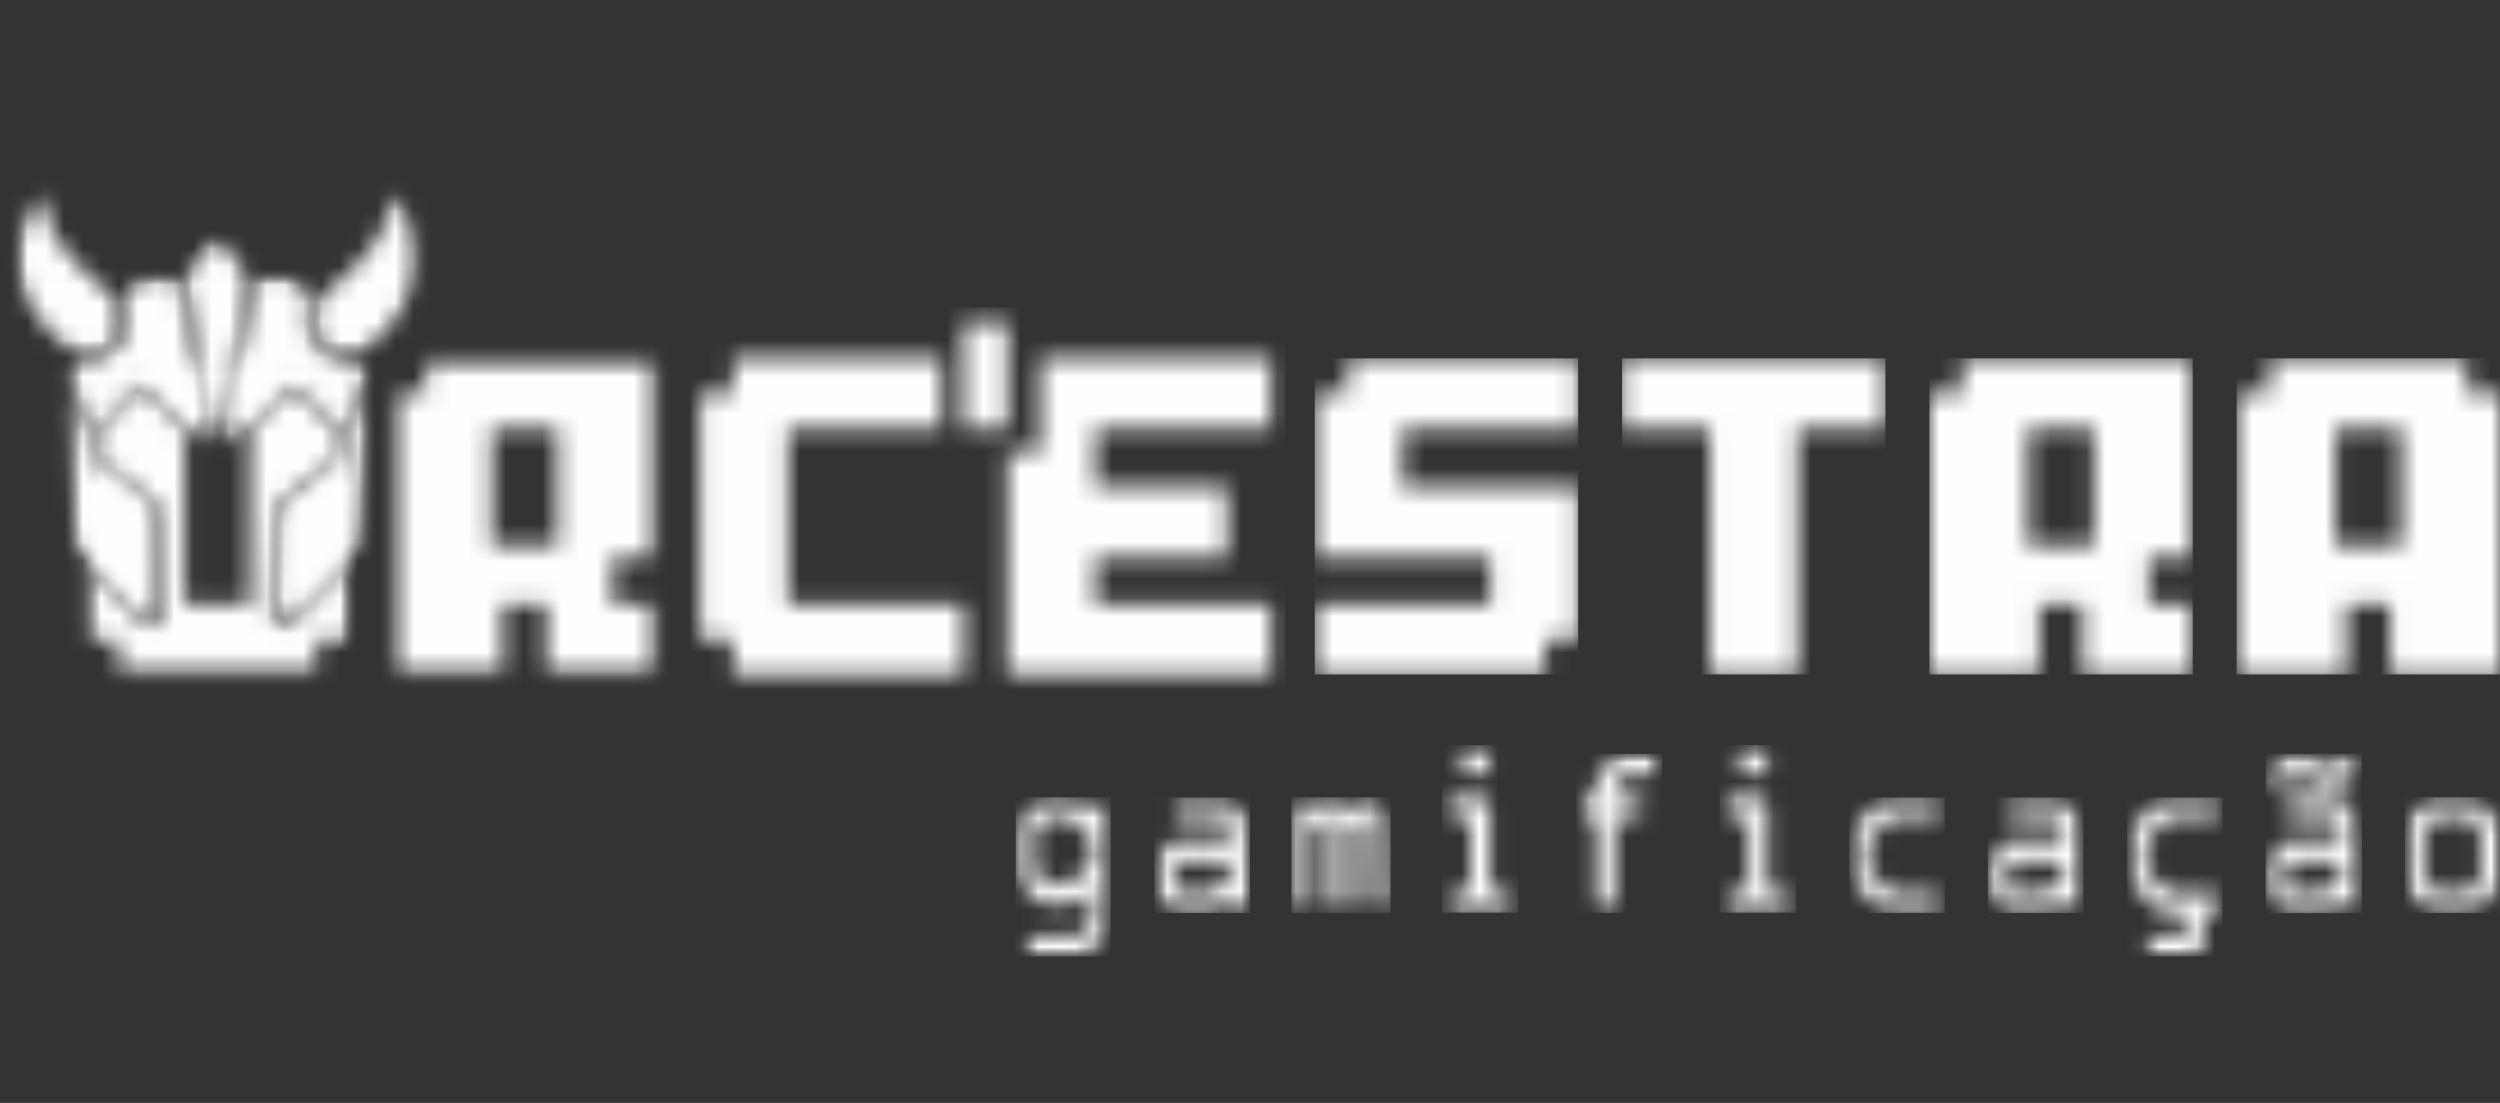 <svg width="136" height="60" viewBox="0 0 136 60" fill="none" xmlns="http://www.w3.org/2000/svg">
<rect x="0" y="0" width="136" height="60" fill="#333333" stroke="none"/>
<g id="Untitled design 3" clip-path="url(#clip0_125_1324)">
<g id="Clip path group">
<mask id="mask0_125_1324" style="mask-type:luminance" maskUnits="userSpaceOnUse" x="21" y="19" width="15" height="18">
<g id="2f98f584dd">
<path id="Vector" d="M21.316 19.398H35.768V36.78H21.316V19.398Z" fill="white"/>
</g>
</mask>
<g mask="url(#mask0_125_1324)">
<g id="Group">
<g id="Clip path group_2">
<mask id="mask1_125_1324" style="mask-type:luminance" maskUnits="userSpaceOnUse" x="21" y="19" width="15" height="18">
<g id="b2d56bd72d">
<path id="Vector_2" d="M26.749 23.314H30.331V29.683H26.749V23.314ZM23.167 21.402H21.376V36.689H27.346V32.867H29.736V36.689H35.706V32.867H33.316V30.32H35.704V19.493H23.168L23.167 21.402Z" fill="white"/>
</g>
</mask>
<g mask="url(#mask1_125_1324)">
<g id="Group_2">
<path id="Vector_3" d="M0 9.556H36.485V37.546H0V9.556Z" fill="#FEFEFE"/>
</g>
</g>
</g>
</g>
</g>
</g>
<g id="Clip path group_3">
<mask id="mask2_125_1324" style="mask-type:luminance" maskUnits="userSpaceOnUse" x="3" y="21" width="6" height="13">
<g id="54e989b080">
<path id="Vector_4" d="M3.587 21.145H8.506V33.828H3.587V21.145Z" fill="white"/>
</g>
</mask>
<g mask="url(#mask2_125_1324)">
<g id="Group_3">
<g id="Clip path group_4">
<mask id="mask3_125_1324" style="mask-type:luminance" maskUnits="userSpaceOnUse" x="3" y="21" width="6" height="13">
<g id="48a078d42b">
<path id="Vector_5" d="M8.198 27.612C8.262 27.66 8.303 27.739 8.304 27.822L8.453 33.479C8.453 33.587 8.401 33.677 8.306 33.721C8.211 33.763 8.11 33.744 8.035 33.67L4.138 29.634C4.094 29.587 4.067 29.527 4.064 29.456L3.624 21.236L4.95 23.619V24.887C4.95 25.085 5.042 25.271 5.193 25.384L8.198 27.612Z" fill="white"/>
</g>
</mask>
<g mask="url(#mask3_125_1324)">
<g id="Group_4">
<path id="Vector_6" d="M-0 9.556H36.484V37.546H-0V9.556Z" fill="#FEFEFE"/>
</g>
</g>
</g>
</g>
</g>
</g>
<g id="Clip path group_5">
<mask id="mask4_125_1324" style="mask-type:luminance" maskUnits="userSpaceOnUse" x="3" y="15" width="9" height="10">
<g id="bd66eeab23">
<path id="Vector_7" d="M3.587 15.023H11.581V24.535H3.587V15.023Z" fill="white"/>
</g>
</mask>
<g mask="url(#mask4_125_1324)">
<g id="Group_5">
<g id="Clip path group_6">
<mask id="mask5_125_1324" style="mask-type:luminance" maskUnits="userSpaceOnUse" x="3" y="15" width="9" height="10">
<g id="caf4c84a9b">
<path id="Vector_8" d="M8.11 20.912C7.891 20.687 7.548 20.686 7.326 20.909L5.128 23.126C5.11 23.145 5.097 23.164 5.082 23.184L3.588 20.501C3.593 20.447 3.608 20.392 3.641 20.35L4.172 19.655C4.243 19.659 4.329 19.662 4.433 19.662C4.978 19.662 5.913 19.549 6.47 18.851C6.936 18.263 7.032 17.395 6.756 16.272L7.589 15.181C7.79 15.133 8.755 15.081 9.66 15.054L11.541 24.446L8.11 20.912Z" fill="white"/>
</g>
</mask>
<g mask="url(#mask5_125_1324)">
<g id="Group_6">
<path id="Vector_9" d="M0 9.556H36.485V37.546H0V9.556Z" fill="#FEFEFE"/>
</g>
</g>
</g>
</g>
</g>
</g>
<g id="Clip path group_7">
<mask id="mask6_125_1324" style="mask-type:luminance" maskUnits="userSpaceOnUse" x="9" y="12" width="5" height="13">
<g id="29160516f2">
<path id="Vector_10" d="M9.941 12.835H13.733V24.207H9.941V12.835Z" fill="white"/>
</g>
</mask>
<g mask="url(#mask6_125_1324)">
<g id="Group_7">
<g id="Clip path group_8">
<mask id="mask7_125_1324" style="mask-type:luminance" maskUnits="userSpaceOnUse" x="9" y="12" width="5" height="13">
<g id="e30c083d7d">
<path id="Vector_11" d="M11.808 24.139L9.982 15.016C9.988 15.015 9.993 15.009 9.999 15.006C10.029 14.994 10.054 14.979 10.081 14.962C10.092 14.953 10.105 14.948 10.118 14.939C10.155 14.912 10.189 14.879 10.22 14.842L11.807 12.887L13.399 14.847C13.429 14.882 13.463 14.915 13.499 14.942C13.511 14.951 13.524 14.957 13.536 14.966C13.562 14.983 13.589 14.997 13.617 15.012C13.624 15.015 13.63 15.018 13.637 15.021L11.808 24.139Z" fill="white"/>
</g>
</mask>
<g mask="url(#mask7_125_1324)">
<g id="Group_8">
<path id="Vector_12" d="M0 9.556H36.485V37.546H0V9.556Z" fill="#FEFEFE"/>
</g>
</g>
</g>
</g>
</g>
</g>
<g id="Clip path group_9">
<mask id="mask8_125_1324" style="mask-type:luminance" maskUnits="userSpaceOnUse" x="15" y="21" width="6" height="13">
<g id="72377670ac">
<path id="Vector_13" d="M15.065 21.145H20.087V33.828H15.065V21.145Z" fill="white"/>
</g>
</mask>
<g mask="url(#mask8_125_1324)">
<g id="Group_9">
<g id="Clip path group_10">
<mask id="mask9_125_1324" style="mask-type:luminance" maskUnits="userSpaceOnUse" x="15" y="21" width="5" height="13">
<g id="74f0653477">
<path id="Vector_14" d="M19.553 29.465C19.55 29.531 19.525 29.593 19.479 29.639L15.581 33.674C15.524 33.733 15.454 33.756 15.382 33.748C15.358 33.744 15.334 33.738 15.311 33.727C15.218 33.683 15.163 33.593 15.164 33.482L15.314 27.822C15.316 27.739 15.355 27.66 15.419 27.613L18.424 25.387C18.577 25.274 18.668 25.09 18.668 24.89V23.622L19.994 21.237L19.553 29.465Z" fill="white"/>
</g>
</mask>
<g mask="url(#mask9_125_1324)">
<g id="Group_10">
<path id="Vector_15" d="M0 9.556H36.485V37.546H0V9.556Z" fill="#FEFEFE"/>
</g>
</g>
</g>
</g>
</g>
</g>
<g id="Clip path group_11">
<mask id="mask10_125_1324" style="mask-type:luminance" maskUnits="userSpaceOnUse" x="11" y="15" width="10" height="10">
<g id="4a1540c4b9">
<path id="Vector_16" d="M11.991 15.023H20.087V24.535H11.991V15.023Z" fill="white"/>
</g>
</mask>
<g mask="url(#mask10_125_1324)">
<g id="Group_11">
<g id="Clip path group_12">
<mask id="mask11_125_1324" style="mask-type:luminance" maskUnits="userSpaceOnUse" x="12" y="15" width="9" height="10">
<g id="e6f71a8718">
<path id="Vector_17" d="M19.975 20.355C20.008 20.397 20.025 20.45 20.027 20.503L18.534 23.187C18.52 23.167 18.507 23.149 18.49 23.132L16.29 20.912C16.181 20.8 16.04 20.746 15.899 20.746C15.759 20.746 15.616 20.802 15.507 20.915L12.074 24.452L13.957 15.056H15.81C15.884 15.056 15.954 15.09 16.001 15.152L16.882 16.307C16.617 17.412 16.717 18.267 17.177 18.851C17.732 19.549 18.667 19.662 19.214 19.662C19.301 19.662 19.379 19.659 19.442 19.656L19.975 20.355Z" fill="white"/>
</g>
</mask>
<g mask="url(#mask11_125_1324)">
<g id="Group_12">
<path id="Vector_18" d="M0 9.556H36.485V37.546H0V9.556Z" fill="#FEFEFE"/>
</g>
</g>
</g>
</g>
</g>
</g>
<g id="Clip path group_13">
<mask id="mask12_125_1324" style="mask-type:luminance" maskUnits="userSpaceOnUse" x="17" y="10" width="6" height="10">
<g id="cb8511c1b0">
<path id="Vector_19" d="M17.045 10.321H22.752V19.396H17.045V10.321Z" fill="white"/>
</g>
</mask>
<g mask="url(#mask12_125_1324)">
<g id="Group_13">
<g id="Clip path group_14">
<mask id="mask13_125_1324" style="mask-type:luminance" maskUnits="userSpaceOnUse" x="17" y="10" width="6" height="10">
<g id="18bcc44646">
<path id="Vector_20" d="M17.424 18.629C18.056 19.427 19.355 19.325 19.553 19.304C21.544 17.707 22.61 16.03 22.724 14.326C22.846 12.476 21.791 11.037 21.236 10.414C21.602 13.183 17.735 15.95 17.216 16.307C16.951 17.342 17.021 18.124 17.424 18.629Z" fill="white"/>
</g>
</mask>
<g mask="url(#mask13_125_1324)">
<g id="Group_14">
<path id="Vector_21" d="M0 9.556H36.485V37.546H0V9.556Z" fill="#FEFEFE"/>
</g>
</g>
</g>
</g>
</g>
</g>
<g id="Clip path group_15">
<mask id="mask14_125_1324" style="mask-type:luminance" maskUnits="userSpaceOnUse" x="0" y="10" width="7" height="10">
<g id="71ad0385b1">
<path id="Vector_22" d="M0.82 10.321H6.661V19.396H0.82V10.321Z" fill="white"/>
</g>
</mask>
<g mask="url(#mask14_125_1324)">
<g id="Group_15">
<g id="Clip path group_16">
<mask id="mask15_125_1324" style="mask-type:luminance" maskUnits="userSpaceOnUse" x="0" y="10" width="7" height="10">
<g id="57f2f30a34">
<path id="Vector_23" d="M6.225 18.628C5.593 19.427 4.294 19.325 4.096 19.304C2.105 17.705 1.039 16.03 0.925 14.324C0.803 12.474 1.857 11.037 2.413 10.413C2.047 13.18 5.913 15.949 6.433 16.305C6.698 17.341 6.627 18.122 6.225 18.627" fill="white"/>
</g>
</mask>
<g mask="url(#mask15_125_1324)">
<g id="Group_16">
<path id="Vector_24" d="M0 9.556H36.485V37.546H0V9.556Z" fill="#FEFEFE"/>
</g>
</g>
</g>
</g>
</g>
</g>
<g id="Clip path group_17">
<mask id="mask16_125_1324" style="mask-type:luminance" maskUnits="userSpaceOnUse" x="4" y="23" width="5" height="11">
<g id="67cb4bf75c">
<path id="Vector_25" d="M4.611 23.004H8.506V33.713H4.611V23.004Z" fill="white"/>
</g>
</mask>
<g mask="url(#mask16_125_1324)">
<g id="Group_17">
<g id="Clip path group_18">
<mask id="mask17_125_1324" style="mask-type:luminance" maskUnits="userSpaceOnUse" x="4" y="23" width="5" height="11">
<g id="797d85ee85">
<path id="Vector_26" d="M8.306 33.689C8.4 33.647 8.454 33.556 8.454 33.447L8.303 27.792C8.302 27.707 8.261 27.629 8.197 27.582L5.194 25.353C5.042 25.239 4.95 25.055 4.95 24.855V23.587L4.661 23.066V30.144L8.036 33.636C8.111 33.714 8.211 33.733 8.306 33.688" fill="white"/>
</g>
</mask>
<g mask="url(#mask17_125_1324)">
<g id="Group_18">
<path id="Vector_27" d="M0 9.556H36.485V37.546H0V9.556Z" fill="#FEFEFE"/>
</g>
</g>
</g>
</g>
</g>
</g>
<g id="Clip path group_19">
<mask id="mask18_125_1324" style="mask-type:luminance" maskUnits="userSpaceOnUse" x="10" y="19" width="3" height="5">
<g id="835ac1f895">
<path id="Vector_28" d="M10.88 19.398H12.811V23.332H10.88V19.398Z" fill="white"/>
</g>
</mask>
<g mask="url(#mask18_125_1324)">
<g id="Group_19">
<g id="Clip path group_20">
<mask id="mask19_125_1324" style="mask-type:luminance" maskUnits="userSpaceOnUse" x="10" y="19" width="3" height="5">
<g id="6f7dded555">
<path id="Vector_29" d="M10.884 19.493L11.649 23.315H11.967L12.733 19.493H10.884Z" fill="white"/>
</g>
</mask>
<g mask="url(#mask19_125_1324)">
<g id="Group_20">
<path id="Vector_30" d="M0 9.556H36.485V37.546H0V9.556Z" fill="#FEFEFE"/>
</g>
</g>
</g>
</g>
</g>
</g>
<g id="Clip path group_21">
<mask id="mask20_125_1324" style="mask-type:luminance" maskUnits="userSpaceOnUse" x="4" y="19" width="8" height="5">
<g id="05b14b8b9f">
<path id="Vector_31" d="M4.611 19.398H11.376V23.332H4.611V19.398Z" fill="white"/>
</g>
</mask>
<g mask="url(#mask20_125_1324)">
<g id="Group_21">
<g id="Clip path group_22">
<mask id="mask21_125_1324" style="mask-type:luminance" maskUnits="userSpaceOnUse" x="4" y="19" width="8" height="5">
<g id="801737d0c5">
<path id="Vector_32" d="M8.111 20.879L10.475 23.314H11.321L10.556 19.492H6.452V21.402H4.661V22.393L5.082 23.151C5.096 23.133 5.11 23.111 5.129 23.095L7.326 20.875C7.548 20.652 7.891 20.654 8.111 20.878" fill="white"/>
</g>
</mask>
<g mask="url(#mask21_125_1324)">
<g id="Group_22">
<path id="Vector_33" d="M0 9.556H36.485V37.546H0V9.556Z" fill="#FEFEFE"/>
</g>
</g>
</g>
</g>
</g>
</g>
<g id="Clip path group_23">
<mask id="mask22_125_1324" style="mask-type:luminance" maskUnits="userSpaceOnUse" x="12" y="19" width="8" height="5">
<g id="67bab8d363">
<path id="Vector_34" d="M12.196 19.398H19.062V23.332H12.196V19.398Z" fill="white"/>
</g>
</mask>
<g mask="url(#mask22_125_1324)">
<g id="Group_23">
<g id="Clip path group_24">
<mask id="mask23_125_1324" style="mask-type:luminance" maskUnits="userSpaceOnUse" x="12" y="19" width="7" height="5">
<g id="a3ef99e3a5">
<path id="Vector_35" d="M15.902 20.713C16.041 20.713 16.182 20.769 16.291 20.879L18.491 23.099C18.507 23.116 18.521 23.135 18.535 23.154L18.989 22.339V21.402H17.197V19.493H13.061L12.295 23.315H13.146L15.507 20.885C15.616 20.772 15.759 20.716 15.899 20.716" fill="white"/>
</g>
</mask>
<g mask="url(#mask23_125_1324)">
<g id="Group_24">
<path id="Vector_36" d="M-0 9.556H36.484V37.546H-0V9.556Z" fill="#FEFEFE"/>
</g>
</g>
</g>
</g>
</g>
</g>
<g id="Clip path group_25">
<mask id="mask24_125_1324" style="mask-type:luminance" maskUnits="userSpaceOnUse" x="4" y="21" width="16" height="16">
<g id="d31930440f">
<path id="Vector_37" d="M4.611 21.036H19.063V36.78H4.611V21.036Z" fill="white"/>
</g>
</mask>
<g mask="url(#mask24_125_1324)">
<g id="Group_25">
<g id="Clip path group_26">
<mask id="mask25_125_1324" style="mask-type:luminance" maskUnits="userSpaceOnUse" x="4" y="21" width="15" height="16">
<g id="9a87a3b042">
<path id="Vector_38" d="M15.806 33.889C15.695 34.002 15.557 34.061 15.414 34.061C15.336 34.061 15.259 34.044 15.184 34.01C14.969 33.91 14.838 33.692 14.843 33.443L14.993 27.783C14.997 27.591 15.088 27.41 15.236 27.301L18.241 25.073C18.306 25.025 18.348 24.943 18.348 24.858V23.539C18.348 23.468 18.319 23.398 18.27 23.35L16.071 21.13C15.975 21.032 15.826 21.035 15.729 21.131L13.61 23.314H13.616L13.604 32.855H10.033V23.336L7.888 21.127C7.793 21.029 7.645 21.027 7.548 21.125L5.348 23.344C5.299 23.394 5.272 23.462 5.272 23.534V24.851C5.272 24.937 5.311 25.017 5.378 25.067L8.381 27.293C8.53 27.404 8.621 27.585 8.626 27.777L8.775 33.434C8.775 33.467 8.774 33.497 8.771 33.529C8.747 33.741 8.624 33.92 8.435 34.008C8.359 34.043 8.282 34.059 8.204 34.059C8.063 34.059 7.922 33.999 7.813 33.887L4.661 30.626V34.777H6.452V36.689H17.199V34.777H18.989V30.594L15.806 33.889Z" fill="white"/>
</g>
</mask>
<g mask="url(#mask25_125_1324)">
<g id="Group_26">
<path id="Vector_39" d="M0 9.556H36.485V37.546H0V9.556Z" fill="#FEFEFE"/>
</g>
</g>
</g>
</g>
</g>
</g>
<g id="Clip path group_27">
<mask id="mask26_125_1324" style="mask-type:luminance" maskUnits="userSpaceOnUse" x="15" y="23" width="5" height="11">
<g id="3c4db779fd">
<path id="Vector_40" d="M15.065 23.004H19.063V33.719H15.065V23.004Z" fill="white"/>
</g>
</mask>
<g mask="url(#mask26_125_1324)">
<g id="Group_27">
<g id="Clip path group_28">
<mask id="mask27_125_1324" style="mask-type:luminance" maskUnits="userSpaceOnUse" x="15" y="23" width="4" height="11">
<g id="2a95dc7157">
<path id="Vector_41" d="M15.316 27.791L15.164 33.449C15.163 33.559 15.218 33.65 15.311 33.695C15.335 33.707 15.36 33.714 15.382 33.715C15.454 33.726 15.525 33.7 15.581 33.641L18.988 30.116V23.01L18.668 23.586V24.854C18.668 25.053 18.577 25.238 18.424 25.351L15.419 27.577C15.355 27.626 15.316 27.704 15.314 27.789" fill="white"/>
</g>
</mask>
<g mask="url(#mask27_125_1324)">
<g id="Group_28">
<path id="Vector_42" d="M0 9.556H36.485V37.546H0V9.556Z" fill="#FEFEFE"/>
</g>
</g>
</g>
</g>
</g>
</g>
<g id="Clip path group_29">
<mask id="mask28_125_1324" style="mask-type:luminance" maskUnits="userSpaceOnUse" x="55" y="43" width="6" height="10">
<g id="8ad870f28d">
<path id="Vector_43" d="M55.234 43.371H60.444V52.03H55.234V43.371Z" fill="white"/>
</g>
</mask>
<g mask="url(#mask28_125_1324)">
<g id="Group_29">
<g id="Clip path group_30">
<mask id="mask29_125_1324" style="mask-type:luminance" maskUnits="userSpaceOnUse" x="55" y="43" width="6" height="10">
<g id="fa99f03664">
<path id="Vector_44" d="M57.905 44.467H57.215C57.063 44.467 56.919 44.53 56.782 44.656L56.464 44.937C56.342 45.044 56.282 45.194 56.282 45.378V47.204C56.282 47.352 56.349 47.491 56.483 47.621L56.818 47.94C56.925 48.035 57.037 48.084 57.154 48.084H57.991C58.113 48.084 58.248 48.019 58.394 47.889L59.207 47.151C59.334 47.035 59.397 46.891 59.397 46.72V45.894C59.397 45.693 59.326 45.529 59.183 45.404L58.346 44.644C58.227 44.527 58.081 44.467 57.905 44.467ZM58.492 52.021H56.269C56.126 52.021 56.005 51.969 55.906 51.865C55.806 51.759 55.756 51.629 55.756 51.474C55.756 51.321 55.806 51.194 55.906 51.09C56.005 50.985 56.127 50.934 56.269 50.934H58.492C58.627 50.934 58.752 50.88 58.871 50.771L59.22 50.452C59.339 50.357 59.397 50.231 59.397 50.075V48.402C58.916 48.919 58.448 49.179 57.991 49.179H57.204C56.796 49.179 56.429 49.028 56.104 48.729L55.719 48.365C55.592 48.251 55.484 48.085 55.393 47.869C55.301 47.653 55.254 47.44 55.254 47.23V45.419C55.254 45.16 55.301 44.917 55.393 44.687C55.484 44.458 55.594 44.285 55.719 44.174L56.14 43.788C56.442 43.51 56.797 43.371 57.204 43.371H57.943C58.346 43.371 58.712 43.524 59.043 43.828L59.398 44.146L59.385 43.932C59.385 43.785 59.436 43.657 59.538 43.548C59.639 43.441 59.759 43.386 59.898 43.386C60.041 43.386 60.163 43.439 60.267 43.545C60.371 43.651 60.422 43.782 60.422 43.932V50.071C60.422 50.536 60.248 50.934 59.898 51.265L59.482 51.649C59.376 51.747 59.227 51.835 59.034 51.909C58.84 51.983 58.659 52.021 58.492 52.021Z" fill="white"/>
</g>
</mask>
<g mask="url(#mask29_125_1324)">
<g id="Group_30">
<path id="Vector_45" d="M55.254 43.371H60.422V52.03H55.254V43.371Z" fill="#FEFEFE"/>
</g>
</g>
</g>
</g>
</g>
</g>
<g id="Clip path group_31">
<mask id="mask30_125_1324" style="mask-type:luminance" maskUnits="userSpaceOnUse" x="62" y="43" width="7" height="7">
<g id="ee920ff503">
<path id="Vector_46" d="M62.799 43.385H68.018V49.689H62.799V43.385Z" fill="white"/>
</g>
</mask>
<g mask="url(#mask30_125_1324)">
<g id="Group_31">
<g id="Clip path group_32">
<mask id="mask31_125_1324" style="mask-type:luminance" maskUnits="userSpaceOnUse" x="62" y="43" width="6" height="7">
<g id="8cdf8f964b">
<path id="Vector_47" d="M66.919 47.855L66.889 47.391C66.884 47.236 66.834 47.106 66.736 47.001C66.638 46.897 66.518 46.846 66.376 46.846H64.351C64.207 46.846 64.087 46.899 63.986 47.004C63.885 47.11 63.836 47.242 63.836 47.391V48.005C63.836 48.153 63.889 48.282 63.989 48.389C64.09 48.498 64.21 48.552 64.351 48.552H65.8L66.919 47.855ZM64.352 45.724H66.365C66.474 45.724 66.634 45.75 66.843 45.803L66.831 45.026C66.831 44.875 66.782 44.745 66.682 44.639C66.582 44.533 66.46 44.48 66.317 44.48H64.363C64.226 44.48 64.106 44.425 64.002 44.317C63.899 44.21 63.849 44.08 63.849 43.933C63.849 43.781 63.899 43.652 63.999 43.546C64.098 43.439 64.22 43.385 64.363 43.385H66.316C66.739 43.385 67.102 43.545 67.402 43.861C67.702 44.178 67.858 44.568 67.87 45.029L67.997 49.128C67.997 49.281 67.946 49.409 67.846 49.515C67.743 49.622 67.623 49.675 67.486 49.675C67.338 49.675 67.214 49.622 67.113 49.515C67.011 49.409 66.96 49.279 66.96 49.128L66.09 49.675H64.352C63.92 49.675 63.553 49.513 63.25 49.193C62.948 48.873 62.799 48.478 62.799 48.019V47.379C62.799 46.924 62.951 46.533 63.255 46.209C63.559 45.886 63.926 45.724 64.352 45.724Z" fill="white"/>
</g>
</mask>
<g mask="url(#mask31_125_1324)">
<g id="Group_32">
<path id="Vector_48" d="M62.799 43.385H67.997V49.667H62.799V43.385Z" fill="#FEFEFE"/>
</g>
</g>
</g>
</g>
</g>
</g>
<g id="Clip path group_33">
<mask id="mask32_125_1324" style="mask-type:luminance" maskUnits="userSpaceOnUse" x="38" y="19" width="15" height="18">
<g id="74d95e86c6">
<path id="Vector_49" d="M39.883 19.493H51.225V21.403H39.883V19.493ZM38.093 21.403H51.225V23.314H38.093V21.403ZM38.093 23.314H42.868V32.869H38.093V23.314ZM38.093 32.869H52.419V34.779H38.093V32.869ZM39.883 34.779H52.419V36.691H39.883V34.779Z" fill="white"/>
</g>
</mask>
<g mask="url(#mask32_125_1324)">
<g id="Group_33">
<path id="Vector_50" d="M37.29 16.724H69.918V37.546H37.29V16.724Z" fill="#FEFEFE"/>
</g>
</g>
</g>
<g id="Clip path group_34">
<mask id="mask33_125_1324" style="mask-type:luminance" maskUnits="userSpaceOnUse" x="54" y="19" width="16" height="18">
<g id="9a2582051f">
<path id="Vector_51" d="M56.6 19.493H69.138V23.314H56.6V19.493ZM56.6 23.314H59.585V24.588H56.6V23.314ZM54.808 24.588H59.585V26.498H54.808V24.588ZM54.808 26.498H66.748V30.32H54.808V26.498ZM54.808 30.32H59.585V32.869H54.808V30.32ZM54.808 32.869H69.136V36.691H54.808V32.869Z" fill="white"/>
</g>
</mask>
<g mask="url(#mask33_125_1324)">
<g id="Group_34">
<path id="Vector_52" d="M37.29 16.724H69.918V37.546H37.29V16.724Z" fill="#FEFEFE"/>
</g>
</g>
</g>
<g id="Clip path group_35">
<mask id="mask34_125_1324" style="mask-type:luminance" maskUnits="userSpaceOnUse" x="52" y="17" width="3" height="7">
<g id="8c26ef6ddc">
<path id="Vector_53" d="M52.421 17.581H54.808V23.314H52.421V17.581Z" fill="white"/>
</g>
</mask>
<g mask="url(#mask34_125_1324)">
<g id="Group_35">
<path id="Vector_54" d="M37.29 16.724H69.918V37.546H37.29V16.724Z" fill="#FEFEFE"/>
</g>
</g>
</g>
<g id="Clip path group_36">
<mask id="mask35_125_1324" style="mask-type:luminance" maskUnits="userSpaceOnUse" x="70" y="43" width="6" height="7">
<g id="8d08a8f5c9">
<path id="Vector_55" d="M70.251 43.371H75.651V49.673H70.251V43.371Z" fill="white"/>
</g>
</mask>
<g mask="url(#mask35_125_1324)">
<g id="Group_36">
<g id="Clip path group_37">
<mask id="mask36_125_1324" style="mask-type:luminance" maskUnits="userSpaceOnUse" x="70" y="43" width="6" height="7">
<g id="87e025de10">
<path id="Vector_56" d="M70.251 49.125V43.932C70.251 43.779 70.302 43.651 70.401 43.545C70.5 43.439 70.622 43.386 70.764 43.386C71.029 43.386 71.196 43.524 71.265 43.802C71.55 43.516 71.867 43.371 72.216 43.371C72.628 43.371 72.965 43.558 73.229 43.932C73.555 43.558 73.913 43.371 74.303 43.371C74.62 43.371 74.896 43.492 75.129 43.734C75.362 43.976 75.487 44.282 75.504 44.656L75.65 49.125C75.65 49.273 75.597 49.401 75.497 49.509C75.396 49.617 75.275 49.672 75.137 49.672C74.994 49.672 74.872 49.617 74.77 49.509C74.67 49.401 74.617 49.273 74.612 49.125L74.491 44.833C74.483 44.597 74.416 44.48 74.288 44.48C74.219 44.48 74.147 44.514 74.075 44.579L73.464 45.126V49.125C73.464 49.273 73.414 49.4 73.315 49.504C73.216 49.608 73.093 49.66 72.953 49.66C72.814 49.66 72.693 49.607 72.593 49.501C72.491 49.394 72.44 49.264 72.44 49.113V44.76C72.44 44.573 72.365 44.479 72.215 44.479C72.142 44.479 72.076 44.506 72.013 44.563L71.278 45.23V49.125C71.278 49.273 71.23 49.401 71.132 49.509C71.034 49.617 70.917 49.672 70.777 49.672C70.633 49.672 70.512 49.617 70.407 49.509C70.303 49.401 70.251 49.274 70.251 49.125Z" fill="white"/>
</g>
</mask>
<g mask="url(#mask36_125_1324)">
<g id="Group_37">
<path id="Vector_57" d="M70.251 43.371H75.651V49.673H70.251V43.371Z" fill="#FEFEFE"/>
</g>
</g>
</g>
</g>
</g>
</g>
<g id="Clip path group_38">
<mask id="mask37_125_1324" style="mask-type:luminance" maskUnits="userSpaceOnUse" x="78" y="40" width="5" height="10">
<g id="30576a464e">
<path id="Vector_58" d="M78.438 40.53H82.592V49.67H78.438V40.53Z" fill="white"/>
</g>
</mask>
<g mask="url(#mask37_125_1324)">
<g id="Group_38">
<g id="Clip path group_39">
<mask id="mask38_125_1324" style="mask-type:luminance" maskUnits="userSpaceOnUse" x="78" y="40" width="5" height="10">
<g id="336cb3b482">
<path id="Vector_59" d="M79.989 40.53H80.526C80.669 40.53 80.79 40.584 80.889 40.69C80.988 40.796 81.039 40.926 81.039 41.077V41.547C81.039 41.7 80.988 41.829 80.889 41.941C80.79 42.052 80.669 42.108 80.526 42.108H79.977C79.831 42.108 79.706 42.05 79.607 41.937C79.508 41.825 79.459 41.7 79.464 41.56L79.476 41.078C79.476 40.926 79.526 40.797 79.627 40.691C79.726 40.586 79.846 40.53 79.989 40.53ZM82.077 49.66H78.949C78.806 49.66 78.686 49.607 78.587 49.501C78.488 49.395 78.438 49.267 78.438 49.114C78.438 48.966 78.488 48.838 78.587 48.73C78.686 48.621 78.809 48.567 78.949 48.567H80.001V44.479H78.962C78.819 44.479 78.699 44.424 78.6 44.316C78.5 44.208 78.451 44.08 78.451 43.932C78.451 43.781 78.5 43.649 78.6 43.539C78.699 43.427 78.822 43.373 78.962 43.373H80.526C80.669 43.373 80.79 43.427 80.889 43.539C80.988 43.649 81.039 43.781 81.039 43.932V48.566H82.065C82.208 48.566 82.33 48.618 82.434 48.724C82.539 48.83 82.59 48.962 82.59 49.111C82.59 49.262 82.539 49.392 82.437 49.5C82.337 49.605 82.216 49.658 82.077 49.658" fill="white"/>
</g>
</mask>
<g mask="url(#mask38_125_1324)">
<g id="Group_39">
<path id="Vector_60" d="M78.438 40.53H82.592V49.652H78.438V40.53Z" fill="#FEFEFE"/>
</g>
</g>
</g>
</g>
</g>
</g>
<g id="Clip path group_40">
<mask id="mask39_125_1324" style="mask-type:luminance" maskUnits="userSpaceOnUse" x="71" y="19" width="15" height="18">
<g id="7e0bd43428">
<path id="Vector_61" d="M73.315 19.493H85.853V21.403H73.315V19.493ZM71.524 21.403H85.853V23.315H71.524V21.403ZM71.524 23.315H76.3V26.5H71.524V23.315ZM71.524 26.5H85.853V30.319H71.524V26.5ZM81.077 30.319H85.853V32.869H81.077V30.319ZM71.524 32.869H85.853V34.778H71.524V32.869ZM71.524 34.778H84.062V36.691H71.524V34.778Z" fill="white"/>
</g>
</mask>
<g mask="url(#mask39_125_1324)">
<g id="Group_40">
<path id="Vector_62" d="M71.524 19.493H85.853V36.689H71.524V19.493Z" fill="#FEFEFE"/>
</g>
</g>
</g>
<g id="Clip path group_41">
<mask id="mask40_125_1324" style="mask-type:luminance" maskUnits="userSpaceOnUse" x="85" y="41" width="6" height="9">
<g id="83c316dae3">
<path id="Vector_63" d="M85.755 41.012H90.41V49.684H85.755V41.012Z" fill="white"/>
</g>
</mask>
<g mask="url(#mask40_125_1324)">
<g id="Group_41">
<g id="Clip path group_42">
<mask id="mask41_125_1324" style="mask-type:luminance" maskUnits="userSpaceOnUse" x="85" y="41" width="6" height="9">
<g id="93c63680c1">
<path id="Vector_64" d="M87.833 44.48V49.126C87.833 49.279 87.781 49.407 87.68 49.513C87.579 49.621 87.459 49.673 87.32 49.673C87.174 49.673 87.048 49.621 86.948 49.513C86.846 49.407 86.795 49.278 86.795 49.126V44.48H86.268C86.125 44.48 86.004 44.425 85.905 44.317C85.806 44.208 85.755 44.08 85.755 43.933C85.755 43.79 85.8 43.663 85.892 43.552C85.984 43.442 86.109 43.386 86.268 43.386H86.806V42.962C86.806 42.401 86.986 41.937 87.346 41.566C87.706 41.196 88.156 41.012 88.695 41.012H89.897C90.04 41.012 90.161 41.068 90.26 41.175C90.361 41.284 90.41 41.417 90.41 41.573C90.41 41.721 90.358 41.849 90.257 41.956C90.156 42.065 90.036 42.12 89.897 42.12H88.695C88.449 42.12 88.247 42.198 88.087 42.354C87.927 42.511 87.844 42.712 87.844 42.962V43.385H88.87C89.009 43.38 89.129 43.433 89.23 43.54C89.332 43.649 89.383 43.779 89.383 43.932C89.383 44.078 89.332 44.207 89.23 44.316C89.129 44.423 89.009 44.477 88.87 44.477L87.833 44.48Z" fill="white"/>
</g>
</mask>
<g mask="url(#mask41_125_1324)">
<g id="Group_42">
<path id="Vector_65" d="M85.755 41.012H90.41V49.664H85.755V41.012Z" fill="#FEFEFE"/>
</g>
</g>
</g>
</g>
</g>
</g>
<g id="Clip path group_43">
<mask id="mask42_125_1324" style="mask-type:luminance" maskUnits="userSpaceOnUse" x="93" y="40" width="5" height="10">
<g id="4e69e6a4cd">
<path id="Vector_66" d="M93.551 40.53H97.704V49.67H93.551V40.53Z" fill="white"/>
</g>
</mask>
<g mask="url(#mask42_125_1324)">
<g id="Group_43">
<g id="Clip path group_44">
<mask id="mask43_125_1324" style="mask-type:luminance" maskUnits="userSpaceOnUse" x="93" y="40" width="5" height="10">
<g id="d538805a42">
<path id="Vector_67" d="M95.102 40.53H95.639C95.782 40.53 95.902 40.584 96.002 40.69C96.101 40.796 96.152 40.926 96.152 41.077V41.547C96.152 41.7 96.101 41.829 96.002 41.941C95.902 42.052 95.782 42.108 95.639 42.108H95.089C94.943 42.108 94.819 42.05 94.719 41.937C94.62 41.825 94.572 41.7 94.576 41.56L94.589 41.078C94.589 40.926 94.639 40.797 94.739 40.691C94.838 40.586 94.959 40.53 95.102 40.53ZM97.19 49.66H94.062C93.919 49.66 93.799 49.607 93.7 49.501C93.6 49.395 93.551 49.267 93.551 49.114C93.551 48.966 93.6 48.838 93.7 48.73C93.799 48.621 93.922 48.567 94.062 48.567H95.113V44.479H94.075C93.932 44.479 93.811 44.424 93.712 44.316C93.613 44.208 93.564 44.08 93.564 43.932C93.564 43.781 93.613 43.649 93.712 43.539C93.811 43.427 93.935 43.373 94.075 43.373H95.639C95.782 43.373 95.902 43.427 96.002 43.539C96.101 43.649 96.152 43.781 96.152 43.932V48.566H97.177C97.32 48.566 97.442 48.618 97.547 48.724C97.652 48.83 97.703 48.962 97.703 49.111C97.703 49.262 97.652 49.392 97.55 49.5C97.449 49.605 97.329 49.658 97.19 49.658" fill="white"/>
</g>
</mask>
<g mask="url(#mask43_125_1324)">
<g id="Group_44">
<path id="Vector_68" d="M93.551 40.53H97.704V49.652H93.551V40.53Z" fill="#FEFEFE"/>
</g>
</g>
</g>
</g>
</g>
</g>
<g id="Clip path group_45">
<mask id="mask44_125_1324" style="mask-type:luminance" maskUnits="userSpaceOnUse" x="88" y="19" width="15" height="18">
<g id="13e3e62f14">
<path id="Vector_69" d="M88.24 19.493H102.566V23.315H88.24V19.493ZM93.017 23.315H97.792V36.691H93.017V23.315Z" fill="white"/>
</g>
</mask>
<g mask="url(#mask44_125_1324)">
<g id="Group_45">
<path id="Vector_70" d="M88.24 19.493H102.568V36.689H88.24V19.493Z" fill="#FEFEFE"/>
</g>
</g>
</g>
<g id="Clip path group_46">
<mask id="mask45_125_1324" style="mask-type:luminance" maskUnits="userSpaceOnUse" x="100" y="43" width="6" height="7">
<g id="654aad213d">
<path id="Vector_71" d="M100.602 43.364H105.798V49.687H100.602V43.364Z" fill="white"/>
</g>
</mask>
<g mask="url(#mask45_125_1324)">
<g id="Group_46">
<g id="Clip path group_47">
<mask id="mask46_125_1324" style="mask-type:luminance" maskUnits="userSpaceOnUse" x="100" y="43" width="6" height="7">
<g id="76410d2871">
<path id="Vector_72" d="M105.274 49.673H103.08C102.693 49.673 102.363 49.55 102.089 49.302L101.093 48.375C100.777 48.094 100.619 47.713 100.619 47.23V45.803C100.602 45.337 100.78 44.934 101.156 44.589L102.054 43.764C102.343 43.512 102.652 43.385 102.983 43.385H105.285C105.428 43.385 105.549 43.438 105.648 43.545C105.747 43.651 105.798 43.781 105.798 43.932C105.798 44.087 105.747 44.218 105.648 44.322C105.549 44.428 105.427 44.479 105.285 44.479H103.08C102.941 44.479 102.809 44.536 102.683 44.654L101.858 45.405C101.724 45.528 101.657 45.69 101.657 45.894V47.231C101.657 47.375 101.711 47.497 101.816 47.595L102.721 48.417C102.834 48.525 102.986 48.579 103.173 48.579H105.274C105.411 48.579 105.532 48.634 105.634 48.739C105.734 48.845 105.787 48.975 105.787 49.126C105.787 49.278 105.737 49.407 105.637 49.513C105.537 49.621 105.416 49.673 105.274 49.673Z" fill="white"/>
</g>
</mask>
<g mask="url(#mask46_125_1324)">
<g id="Group_47">
<path id="Vector_73" d="M100.602 43.385H105.798V49.664H100.602V43.385Z" fill="#FEFEFE"/>
</g>
</g>
</g>
</g>
</g>
</g>
<g id="Clip path group_48">
<mask id="mask47_125_1324" style="mask-type:luminance" maskUnits="userSpaceOnUse" x="108" y="43" width="6" height="7">
<g id="dbf7944aa3">
<path id="Vector_74" d="M108.138 43.385H113.357V49.689H108.138V43.385Z" fill="white"/>
</g>
</mask>
<g mask="url(#mask47_125_1324)">
<g id="Group_48">
<g id="Clip path group_49">
<mask id="mask48_125_1324" style="mask-type:luminance" maskUnits="userSpaceOnUse" x="108" y="43" width="6" height="7">
<g id="53ef1dae53">
<path id="Vector_75" d="M112.259 47.855L112.228 47.391C112.224 47.236 112.173 47.106 112.075 47.001C111.977 46.897 111.857 46.846 111.715 46.846H109.689C109.546 46.846 109.426 46.899 109.325 47.004C109.223 47.11 109.175 47.242 109.175 47.391V48.005C109.175 48.153 109.228 48.282 109.328 48.389C109.43 48.498 109.551 48.552 109.689 48.552H111.139L112.259 47.855ZM109.691 45.724H111.704C111.813 45.724 111.973 45.75 112.181 45.803L112.17 45.026C112.17 44.875 112.12 44.745 112.021 44.639C111.921 44.533 111.799 44.48 111.656 44.48H109.702C109.565 44.48 109.444 44.425 109.341 44.317C109.239 44.21 109.188 44.08 109.188 43.933C109.188 43.781 109.239 43.652 109.338 43.546C109.437 43.439 109.559 43.385 109.702 43.385H111.654C112.079 43.385 112.441 43.545 112.741 43.861C113.041 44.178 113.197 44.568 113.208 45.029L113.337 49.128C113.337 49.281 113.285 49.409 113.184 49.515C113.082 49.622 112.962 49.675 112.825 49.675C112.679 49.675 112.554 49.622 112.452 49.515C112.349 49.409 112.299 49.279 112.299 49.128L111.429 49.675H109.691C109.259 49.675 108.892 49.513 108.592 49.193C108.291 48.873 108.138 48.478 108.138 48.019V47.379C108.138 46.924 108.291 46.533 108.594 46.209C108.898 45.886 109.264 45.724 109.694 45.724" fill="white"/>
</g>
</mask>
<g mask="url(#mask48_125_1324)">
<g id="Group_49">
<path id="Vector_76" d="M108.138 43.385H113.336V49.667H108.138V43.385Z" fill="#FEFEFE"/>
</g>
</g>
</g>
</g>
</g>
</g>
<g id="Clip path group_50">
<mask id="mask49_125_1324" style="mask-type:luminance" maskUnits="userSpaceOnUse" x="104" y="19" width="16" height="18">
<g id="60bba77878">
<path id="Vector_77" d="M106.747 19.493H119.283V21.403H106.747V19.493ZM104.957 21.403H119.283V23.315H104.957V21.403ZM113.911 23.315H119.283V29.684H113.911V23.315ZM104.957 23.315H110.329V29.684H104.957V23.315ZM104.957 29.684H119.283V30.319H104.957V29.684ZM104.957 30.319H116.896V32.869H104.957V30.319ZM104.957 32.869H110.926V36.691H104.957V32.869ZM113.313 32.869H119.283V36.691H113.313V32.869Z" fill="white"/>
</g>
</mask>
<g mask="url(#mask49_125_1324)">
<g id="Group_50">
<path id="Vector_78" d="M104.957 19.493H119.285V36.689H104.957V19.493Z" fill="#FEFEFE"/>
</g>
</g>
</g>
<g id="Clip path group_51">
<mask id="mask50_125_1324" style="mask-type:luminance" maskUnits="userSpaceOnUse" x="115" y="43" width="6" height="10">
<g id="3808daf281">
<path id="Vector_79" d="M115.715 43.364H120.911V52.025H115.715V43.364Z" fill="white"/>
</g>
</mask>
<g mask="url(#mask50_125_1324)">
<g id="Group_51">
<g id="Clip path group_52">
<mask id="mask51_125_1324" style="mask-type:luminance" maskUnits="userSpaceOnUse" x="115" y="43" width="6" height="10">
<g id="5d6a5bf167">
<path id="Vector_80" d="M118.846 49.673H118.194C117.807 49.673 117.477 49.55 117.204 49.302L116.208 48.375C115.891 48.094 115.73 47.713 115.73 47.23V45.803C115.715 45.337 115.895 44.934 116.269 44.589L117.167 43.764C117.456 43.512 117.765 43.385 118.096 43.385H120.398C120.541 43.385 120.662 43.438 120.761 43.545C120.86 43.651 120.911 43.781 120.911 43.932C120.911 44.087 120.86 44.218 120.761 44.322C120.662 44.428 120.54 44.479 120.398 44.479H118.194C118.055 44.479 117.922 44.536 117.797 44.654L116.971 45.405C116.837 45.528 116.769 45.69 116.769 45.894V47.231C116.769 47.375 116.821 47.497 116.928 47.595L117.833 48.417C117.946 48.525 118.098 48.579 118.283 48.579H120.387C120.524 48.579 120.645 48.634 120.747 48.739C120.847 48.845 120.9 48.975 120.9 49.126C120.9 49.278 120.849 49.407 120.75 49.513C120.651 49.621 120.529 49.673 120.387 49.673H119.873V51.46C119.873 51.616 119.823 51.749 119.724 51.857C119.623 51.965 119.502 52.019 119.36 52.019H117.283C117.144 52.019 117.024 51.965 116.923 51.857C116.821 51.749 116.77 51.62 116.77 51.474C116.77 51.321 116.82 51.191 116.92 51.079C117.02 50.967 117.141 50.913 117.283 50.913H118.846V49.673Z" fill="white"/>
</g>
</mask>
<g mask="url(#mask51_125_1324)">
<g id="Group_52">
<path id="Vector_81" d="M115.715 43.385H120.911V52.025H115.715V43.385Z" fill="#FEFEFE"/>
</g>
</g>
</g>
</g>
</g>
</g>
<g id="Clip path group_53">
<mask id="mask52_125_1324" style="mask-type:luminance" maskUnits="userSpaceOnUse" x="123" y="41" width="6" height="9">
<g id="fd0d7afaa1">
<path id="Vector_82" d="M123.251 41.013H128.486V49.696H123.251V41.013Z" fill="white"/>
</g>
</mask>
<g mask="url(#mask52_125_1324)">
<g id="Group_53">
<g id="Clip path group_54">
<mask id="mask53_125_1324" style="mask-type:luminance" maskUnits="userSpaceOnUse" x="123" y="41" width="6" height="9">
<g id="8bebffc953">
<path id="Vector_83" d="M127.373 47.855L127.341 47.391C127.337 47.236 127.286 47.106 127.188 47.001C127.091 46.897 126.97 46.846 126.829 46.846H124.803C124.66 46.846 124.539 46.899 124.439 47.004C124.337 47.11 124.288 47.242 124.288 47.391V48.005C124.288 48.153 124.341 48.282 124.441 48.389C124.543 48.498 124.664 48.552 124.803 48.552H126.252L127.373 47.855ZM128.237 42.042L127.307 42.643C127.194 42.703 127.102 42.733 127.033 42.733H126.708C126.677 42.733 126.622 42.72 126.542 42.694L124.98 42.133H124.834L124.058 42.643C123.964 42.703 123.868 42.733 123.77 42.733C123.633 42.733 123.512 42.676 123.41 42.556C123.31 42.438 123.257 42.306 123.257 42.153C123.257 41.961 123.341 41.811 123.508 41.704L124.43 41.104C124.508 41.053 124.599 41.027 124.705 41.027H125.035C125.092 41.027 125.144 41.035 125.194 41.053L126.793 41.627H126.885L127.686 41.104C127.781 41.044 127.873 41.013 127.966 41.013C128.109 41.013 128.231 41.071 128.333 41.189C128.434 41.308 128.485 41.441 128.485 41.594C128.485 41.786 128.402 41.935 128.235 42.042M124.804 45.724H126.817C126.926 45.724 127.086 45.75 127.295 45.803L127.283 45.026C127.283 44.873 127.234 44.745 127.135 44.639C127.034 44.533 126.912 44.48 126.769 44.48H124.815C124.678 44.48 124.558 44.425 124.454 44.317C124.352 44.208 124.301 44.08 124.301 43.933C124.301 43.781 124.352 43.652 124.451 43.546C124.551 43.439 124.672 43.386 124.815 43.386H126.768C127.193 43.386 127.554 43.546 127.854 43.862C128.155 44.18 128.31 44.569 128.322 45.031L128.451 49.129C128.451 49.282 128.398 49.41 128.298 49.518C128.196 49.623 128.075 49.676 127.938 49.676C127.792 49.676 127.667 49.623 127.565 49.518C127.462 49.41 127.412 49.281 127.412 49.129L126.542 49.676H124.804C124.372 49.676 124.005 49.515 123.705 49.194C123.404 48.874 123.251 48.478 123.251 48.019V47.379C123.251 46.924 123.404 46.533 123.708 46.209C124.011 45.886 124.378 45.724 124.807 45.724" fill="white"/>
</g>
</mask>
<g mask="url(#mask53_125_1324)">
<g id="Group_54">
<path id="Vector_84" d="M123.251 41.013H128.486V49.673H123.251V41.013Z" fill="#FEFEFE"/>
</g>
</g>
</g>
</g>
</g>
</g>
<g id="Clip path group_55">
<mask id="mask54_125_1324" style="mask-type:luminance" maskUnits="userSpaceOnUse" x="121" y="19" width="15" height="18">
<g id="e82bdc436d">
<path id="Vector_85" d="M123.464 19.493H134.209V21.403H123.464V19.493ZM121.672 21.403H135.999V23.315H121.672V21.403ZM130.627 23.315H135.999V29.684H130.627V23.315ZM121.672 23.315H127.047V29.684H121.672V23.315ZM121.672 29.684H135.999V32.869H121.672V29.684ZM121.672 32.869H127.642V36.691H121.672V32.869ZM130.032 32.869H135.999V36.691H130.032V32.869Z" fill="white"/>
</g>
</mask>
<g mask="url(#mask54_125_1324)">
<g id="Group_55">
<path id="Vector_86" d="M121.672 19.493H136V36.689H121.672V19.493Z" fill="#FEFEFE"/>
</g>
</g>
</g>
<g id="Clip path group_56">
<mask id="mask55_125_1324" style="mask-type:luminance" maskUnits="userSpaceOnUse" x="130" y="43" width="6" height="7">
<g id="bf83e97c4f">
<path id="Vector_87" d="M130.819 43.364H136V49.666H130.819V43.364Z" fill="white"/>
</g>
</mask>
<g mask="url(#mask55_125_1324)">
<g id="Group_56">
<g id="Clip path group_57">
<mask id="mask56_125_1324" style="mask-type:luminance" maskUnits="userSpaceOnUse" x="130" y="43" width="7" height="7">
<g id="d8d122995b">
<path id="Vector_88" d="M133.996 44.467C134.158 44.467 134.302 44.521 134.423 44.63L134.783 44.937C134.911 45.041 134.973 45.203 134.973 45.417V47.635C134.973 47.821 134.911 47.967 134.783 48.072L134.472 48.365C134.328 48.499 134.17 48.567 133.994 48.567H132.806C132.651 48.567 132.531 48.528 132.446 48.448L132.06 48.097C131.926 47.981 131.858 47.821 131.858 47.621V45.404C131.858 45.221 131.92 45.073 132.048 44.961L132.396 44.644C132.524 44.527 132.701 44.467 132.934 44.467H133.996ZM134.037 43.371C134.027 43.371 134.017 43.371 134.008 43.371H132.806C132.317 43.371 131.865 43.584 131.447 44.007C131.029 44.431 130.819 44.881 130.819 45.36V47.674C130.819 48.152 131.033 48.602 131.461 49.027C131.889 49.45 132.337 49.661 132.806 49.661H134.008C134.469 49.661 134.916 49.453 135.35 49.036C135.782 48.622 135.997 48.171 136.002 47.682V45.351C136 44.854 135.782 44.399 135.35 43.983C134.925 43.575 134.487 43.371 134.037 43.371Z" fill="white"/>
</g>
</mask>
<g mask="url(#mask56_125_1324)">
<g id="Group_57">
<path id="Vector_89" d="M130.819 43.364H136V49.666H130.819V43.364Z" fill="#FEFEFE"/>
</g>
</g>
</g>
</g>
</g>
</g>
</g>
<defs>
<clipPath id="clip0_125_1324">
<rect width="136" height="60" fill="white"/>
</clipPath>
</defs>
</svg>
